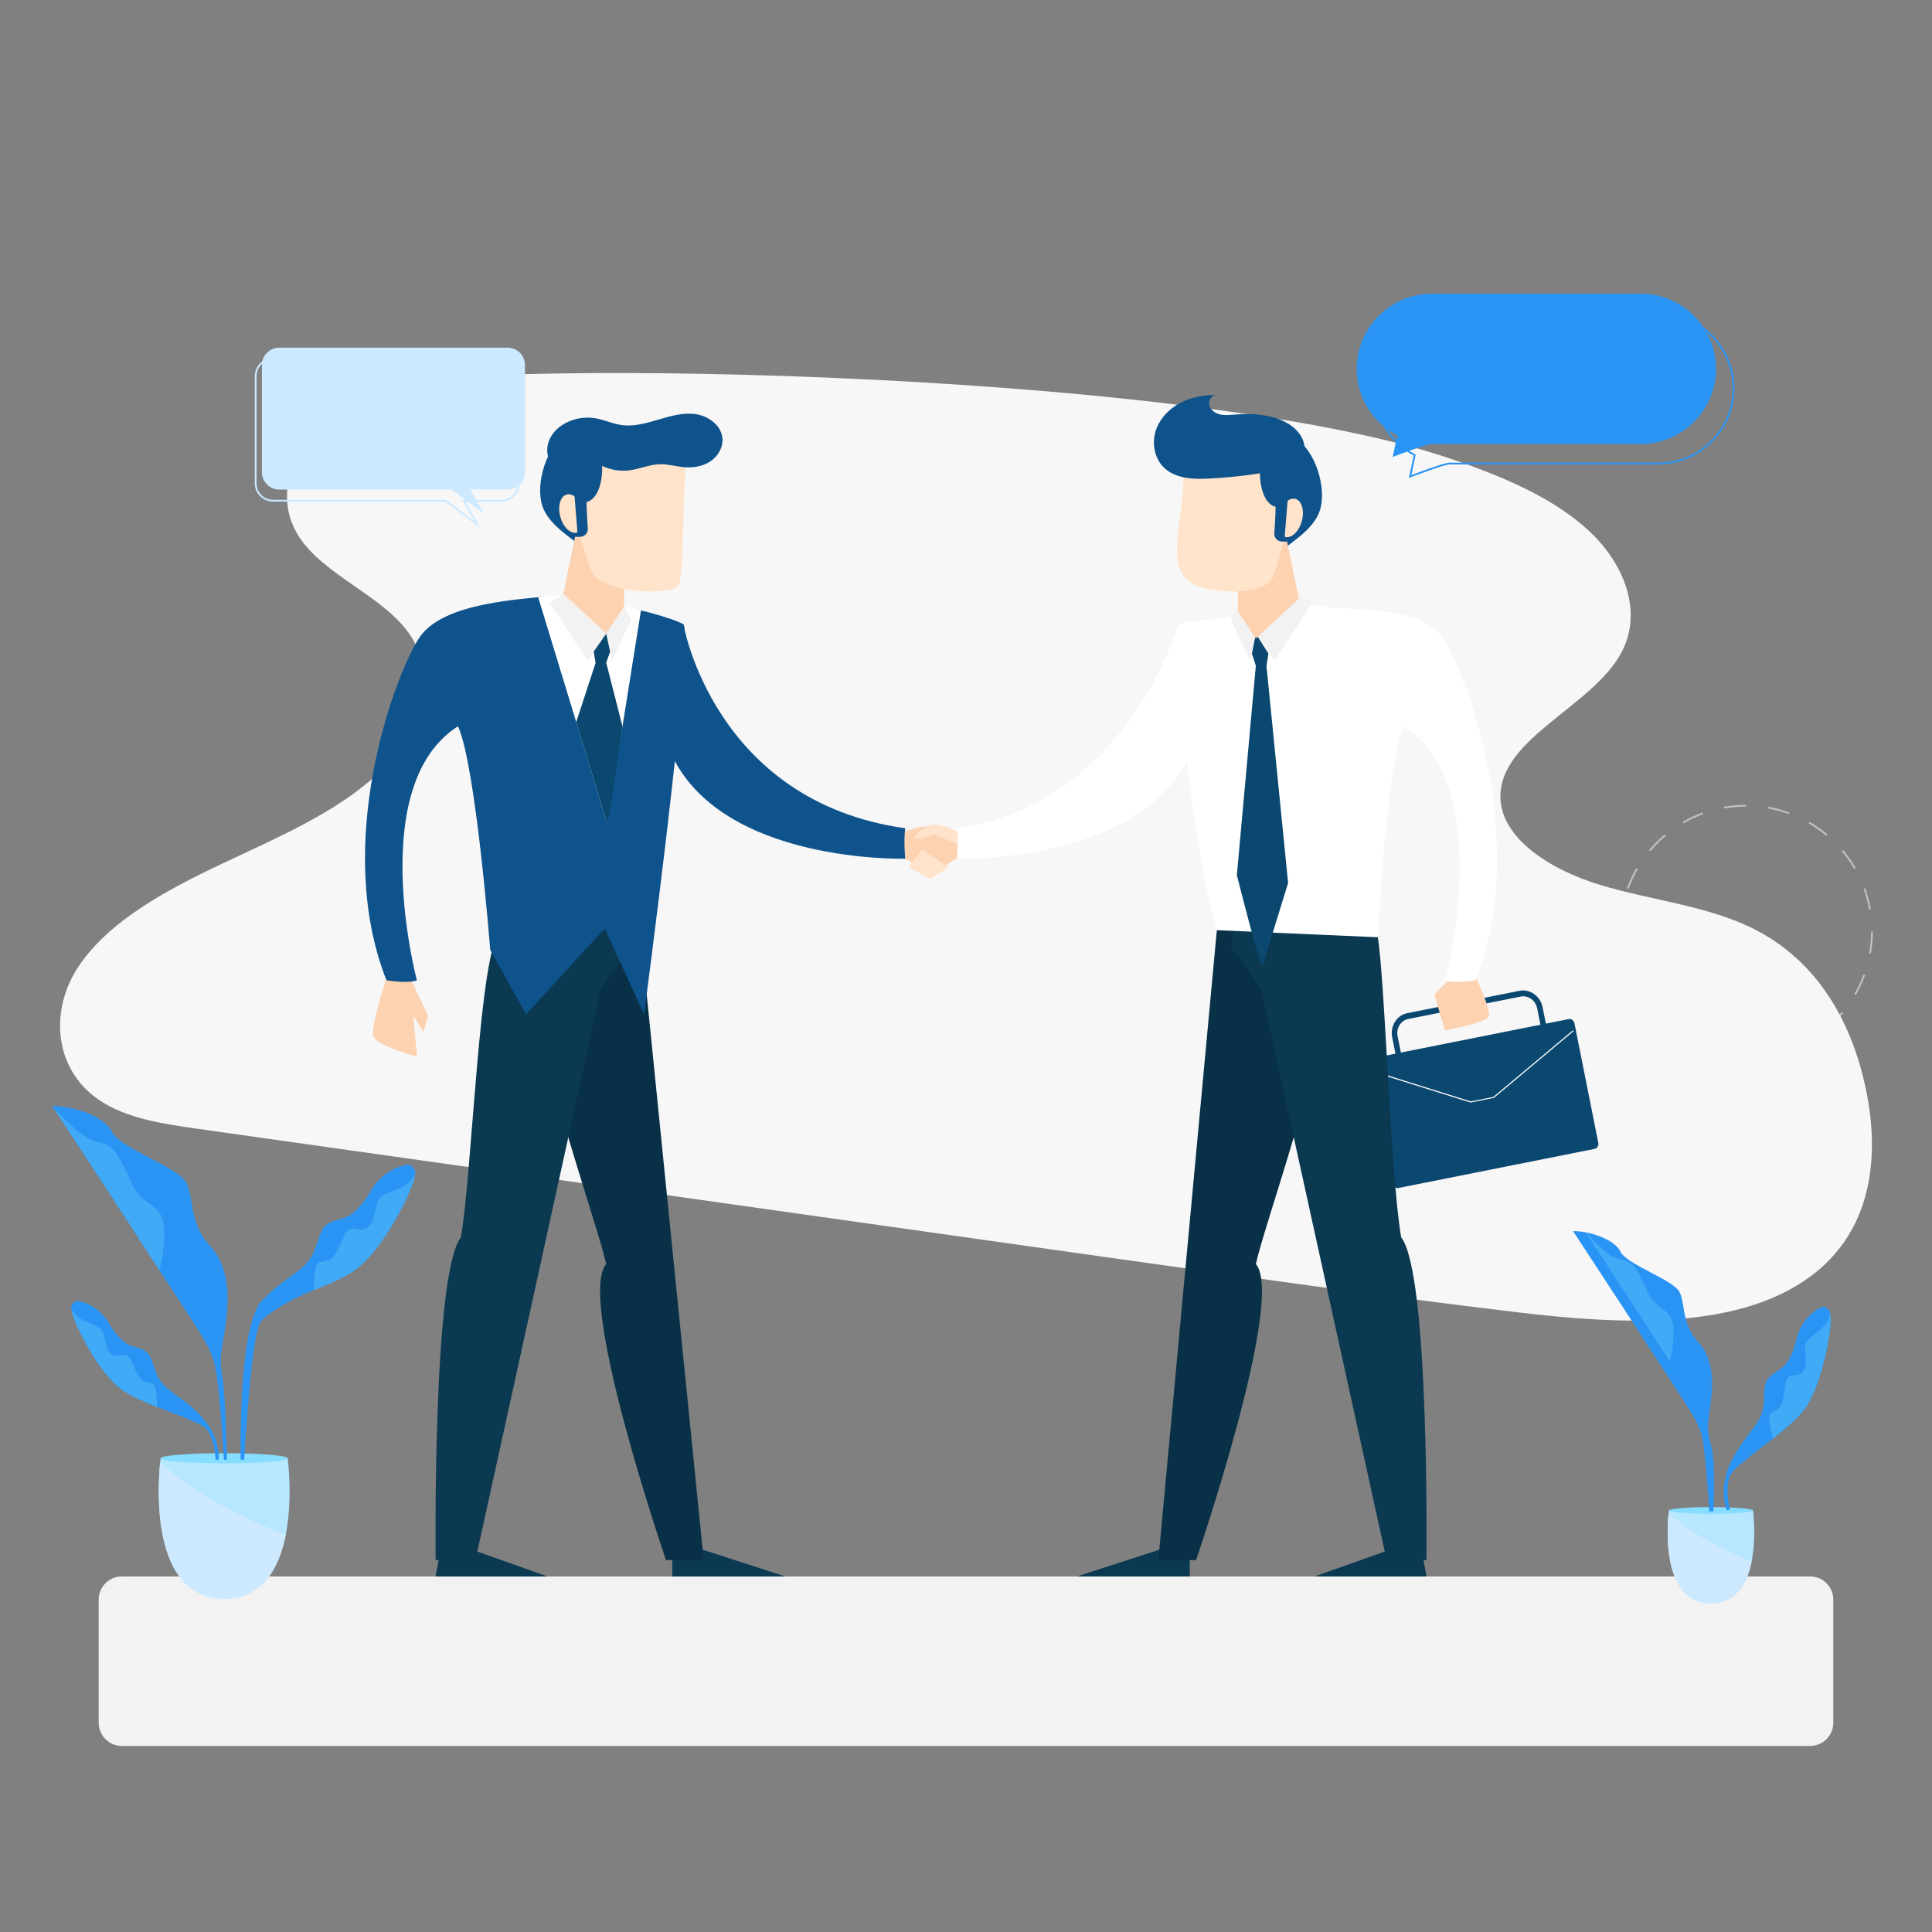 <svg xmlns="http://www.w3.org/2000/svg" xmlns:xlink="http://www.w3.org/1999/xlink" version="1.1" id="Layer_2" x="0px" y="0px" viewBox="0 0 1080 1080" style="enable-background:new 0 0 1080 1080;" xml:space="preserve">
<rect x="0" y="0" width="1080" height="1080" fill="#808080" stroke="none"/>
<style xmlns="http://www.w3.org/2000/svg" type="text/css">
	.st0{fill:none;stroke:#C1C1C1;stroke-miterlimit:10;stroke-dasharray:12.278,12.278;}
	.st1{fill:#F7F7F7;}
	.st2{fill:#0b4870;}
	.st3{fill:#FFFFFF;}
	.st4{fill:#FCD2B1;}
	.st5{fill:#0A3951;}
	.st6{fill:#083047;}
	.st7{fill:#F2F2F2;}
	.st8{fill:#0E538C;}
	.st9{fill:#FFE3CA;}
	.st10{fill:#2A94F4;}
	.st11{fill:none;stroke:#2A94F4;stroke-miterlimit:10;}
	.st12{fill:#CCE9FF;}
	.st13{fill:none;stroke:#CCE9FF;stroke-miterlimit:10;}
	.st14{fill:#B6E7FF;}
	.st15{fill:#85DDFF;}
	.st16{fill:#41AAF7;}
</style>
<g xmlns="http://www.w3.org/2000/svg">
	<circle class="st0" cx="976.07" cy="520.75" r="70.35"/>
</g>
<g xmlns="http://www.w3.org/2000/svg">
	<path class="st1" d="M810.51,256.29c28.83,9.77,57.49,21.69,77.66,40.41c20.17,18.72,30.27,45.63,18.17,68.15   c-16.16,30.08-67.36,47.57-67.6,80.16c-0.17,23.34,27.61,41.15,55.66,49.64c28.04,8.48,59.09,11.54,84.6,23.94   c38.49,18.71,56.54,54.93,63.93,89.68c7.67,36.08,4.56,77.16-28.37,103.34c-40.93,32.54-108.63,28.87-166.58,21.93   c-77.33-9.26-154.32-20.14-231.29-31.01c-168.74-23.84-337.48-47.69-506.22-71.53c-18.09-2.56-36.92-5.35-51.62-13.92   c-29.19-17.01-31.67-52.13-14.7-77.2c16.97-25.07,48.36-42.1,79.54-56.85c31.18-14.74,64.1-28.68,87.46-50.45   c23.35-21.77,34.97-53.99,17.3-78.77c-14.97-20.99-47.14-32.21-61.16-53.59c-18.48-28.17,2.78-64.15,36.31-82.13   S658.19,204.65,810.51,256.29z"/>
</g>
<g xmlns="http://www.w3.org/2000/svg">
	<g>
		<path class="st2" d="M876.9,569.68l-12.75,2.54l-1.83-9.17c-1.24-6.24-7.02-10.36-12.87-9.2l-62.85,12.54    c-5.85,1.17-9.61,7.19-8.36,13.43l1.83,9.17l-12.75,2.54c-1.45,0.29-2.38,1.79-2.08,3.33l13.35,66.95    c0.31,1.54,1.75,2.57,3.2,2.28l109.6-21.86c1.45-0.29,2.38-1.79,2.08-3.33l-13.35-66.95C879.79,570.42,878.35,569.39,876.9,569.68    z M861.11,572.83l-78.02,15.56l-1.83-9.17c-0.89-4.46,1.79-8.76,5.97-9.59l62.85-12.54c4.18-0.83,8.31,2.11,9.2,6.57    L861.11,572.83z"/>
		<g>
			<polygon class="st3" points="835.12,613.71 822.03,616.32 766.52,598.93 766.89,598.4 822.17,615.72 834.76,613.21 879.17,576      879.71,576.35    "/>
		</g>
	</g>
	<path class="st4" d="M535.07,464.76c0,0-12.05-3.97-14.42-2.58s-14.61,17.85-14.61,17.85l16.39,7.82l18.56-12.04L535.07,464.76z"/>
	<path class="st4" d="M824.31,544.99c0,0,9.82,19.9,7.76,23.45C830,572,807.77,576,807.77,576l-5.95-19.96l10.61-11.06H824.31z"/>
	<polygon class="st5" points="653.83,864.43 602.02,881.24 665.09,881.24 665.09,864.43  "/>
	<polygon class="st5" points="782.24,864.43 734.92,881.24 797.46,881.24 794.25,864.43  "/>
	<path class="st6" d="M680.22,519.97l-32.7,352.12h21.09c0,0,50.14-146.16,33.41-165.5c5.38-23.95,39.63-118.83,31.72-128.96   c-7.91-10.13-22.41-63.02-22.41-63.02L680.22,519.97z"/>
	<path class="st5" d="M688.02,529.46l17,23.41l70.1,319.22h22.27c0,0,1.85-160.14-14.11-180.36c-6.38-36.18-9.4-159.25-14.11-172.74   c-21.28-1.06-77.15-7.62-77.15-7.62L688.02,529.46z"/>
	<path class="st3" d="M806.87,357c-10.86-17.06-42.33-15.49-66.37-17.75c-6.96-0.65-12.77-3.58-17.71-4.25l-32.73,9.86   c-1.88,0.4-28.18,2.33-31.19,4.14c-0.36,0.42-28.85,100.66-124,114c1,7,0,17,0,17s97.99,2.84,128.79-54.56   c6.76,62.87,16.56,94.53,16.56,94.53l90,3.96c0,0,4.64-95.92,14.64-117.92c52,33,23,142,23,142s4,2,17,0   C854.87,472,820.87,379,806.87,357z"/>
	<polygon class="st7" points="702.02,354.25 712.5,369.21 733.74,336.88 726.02,332  "/>
	<polygon class="st7" points="702.02,354.25 698.76,369.21 688.02,346.23 692.02,339.25  "/>
	<path class="st2" d="M699.83,365.39l2.19,6.77l-10.61,117.05c0,0,13.55,53.94,14.46,50.64c0.91-3.3,14.19-46.27,14.19-46.27   l-12.09-121.25l1.06-7.01l-7-11.08L699.83,365.39z"/>
	<g>
		<path class="st8" d="M726.06,246.32c11,9,16,30,11,41s-18,17-23,23c-10-12-24-20-24-20l7-30l14-7L726.06,246.32z"/>
		<polygon class="st4" points="692.06,315.9 692.06,341.9 702.06,356.9 726.06,334.65 716.56,288.6   "/>
		<path class="st9" d="M661.35,254.99c2.8,31.11-12.08,61.24,4.67,70.72c3.74,4.71,41.38,9.9,46.05-4.24s16.57-54.22,7.22-66.48    C709.95,242.73,661.35,254.99,661.35,254.99z"/>
		<path class="st8" d="M705.06,258.32c-2,8,0,23,8,25c0,3.82-0.41,10.49-0.7,14.82c-0.16,2.39,1.66,4.45,4.05,4.58    c1.88,0.1,3.65,0.08,3.65-0.4c0-1,6-44,6-44H705.06z"/>
		
			<ellipse transform="matrix(0.259 -0.966 0.966 0.259 254.669 911.29)" class="st9" cx="721.32" cy="289.65" rx="11" ry="6.67"/>
		<polygon class="st8" points="714.06,282.32 713.06,300.32 718.06,301.32 720.06,276.32   "/>
		<g>
			<path class="st8" d="M726.42,260.22c-16.58,4.01-33.53,6.45-50.56,7.3c-8.79,0.44-18.56,0.1-24.98-5.92     c-5.29-4.96-7.02-13.08-5.04-20.06s7.28-12.74,13.67-16.17c6.39-3.43,13.77-4.69,21.02-4.59c-2.75-0.47-5.14,2.71-4.6,5.45     c0.54,2.74,3.13,4.69,5.84,5.38s5.55,0.37,8.34,0.15c6.99-0.54,14.09-0.41,20.88,1.32c6.79,1.72,13.55,5.4,16.77,11.63     s1.49,15.22-4.86,18.18"/>
		</g>
	</g>
</g>
<path xmlns="http://www.w3.org/2000/svg" class="st7" d="M68.12,881.24h943.75c7.16,0,12.96,5.8,12.96,12.96v68.83c0,7.16-5.8,12.96-12.96,12.96H68.12  c-7.16,0-12.96-5.8-12.96-12.96V894.2C55.16,887.04,60.96,881.24,68.12,881.24z"/>
<g xmlns="http://www.w3.org/2000/svg">
	<path class="st4" d="M505.83,464.76c0,0,12.06-3.97,14.42-2.58s14.61,17.85,14.61,17.85l-16.39,7.82l-18.56-12.04L505.83,464.76z"/>
	<path class="st4" d="M216.59,544.99c0,0-9.82,29.3-7.76,34.54c2.07,5.24,24.3,11.13,24.3,11.13l-2.07-22.83l5.69,9.08l2.59-9.08   l-10.86-22.83H216.59z"/>
	<polygon class="st5" points="387.08,864.43 438.89,881.24 375.81,881.24 375.81,864.43  "/>
	<polygon class="st5" points="258.67,864.43 305.99,881.24 243.45,881.24 246.66,864.43  "/>
	<path class="st6" d="M358.32,524.2l35.06,347.89h-21.09c0,0-50.14-146.16-33.41-165.5c-5.38-23.95-39.63-118.83-31.72-128.96   c7.91-10.13,22.41-63.02,22.41-63.02L358.32,524.2z"/>
	<path class="st5" d="M352.89,529.46l-17,23.41l-70.1,319.22h-22.27c0,0-1.85-160.14,14.11-180.36   c6.38-36.18,10.36-162.27,22.07-170.78c21.28-1.06,69.19-9.58,69.19-9.58L352.89,529.46z"/>
	<path class="st8" d="M360.04,567l-22-48l-44,48l-20-36c0,0-8-103-18-125c-52,33-23,142-23,142s-4,2-17,0c-30-76,4-169,18-191   c10.86-17.06,42.76-20.89,66.8-23.15c6.96-0.65,16.76,4.93,21.7,4.26c0,0,22.35-0.75,41.35,4.53l0.02,0.01   c8.2,2.28,15.12,4.54,18.13,6.35C388.04,356,360.04,567,360.04,567z"/>
	<path class="st8" d="M382.04,349c0,0,17,99,124,114c-1,7,0,17,0,17s-103,3-131-59C366.04,362,382.04,349,382.04,349z"/>
	<path class="st3" d="M358.32,341.14l-18.98,118.99l-38.5-126.28c6.96-0.65,13.26-1.18,18.2-1.85L358.32,341.14z"/>
	<g>
		<path class="st8" d="M314.88,243.67c-11,9-16,30-11,41s18,17,23,23c10-12,24-20,24-20l-7-30l-14-7L314.88,243.67z"/>
		<polygon class="st4" points="348.88,313.25 348.88,339.25 338.88,354.25 314.88,332 324.38,285.95   "/>
		<path class="st9" d="M383.88,252.67c-3,33-1,70-5,75s-44,5-49-10s-18-52-8-65S383.88,252.67,383.88,252.67z"/>
		<path class="st8" d="M335.88,255.67c2,8,0,23-8,25c0,3.82,0.41,10.49,0.7,14.82c0.16,2.39-1.66,4.45-4.05,4.58    c-1.88,0.1-3.65,0.08-3.65-0.4c0-1-6-44-6-44H335.88z"/>
		<ellipse transform="matrix(0.966 -0.259 0.259 0.966 -63.446 92.612)" class="st9" cx="319.62" cy="287" rx="6.67" ry="11"/>
		<polygon class="st8" points="326.88,279.67 327.88,297.67 322.88,298.67 320.88,273.67   "/>
		<g>
			<path class="st8" d="M331.23,257.12c5.74,4.57,13.36,6.71,20.63,5.79c5.76-0.73,11.23-3.26,17.03-3.4     c4.44-0.11,8.78,1.2,13.2,1.62c5.1,0.48,10.46-0.29,14.77-3.06c4.31-2.77,7.37-7.75,7-12.86c-0.51-7.13-7.42-12.46-14.48-13.62     s-14.2,0.86-21.06,2.9c-6.85,2.03-13.97,4.12-21.04,3.09c-4.95-0.72-9.58-2.95-14.52-3.77c-5.35-0.9-10.98-0.08-15.85,2.3     c-3.68,1.8-6.98,4.53-9.01,8.1s-2.65,8-1.24,11.85c1.27,3.46,4.09,6.23,7.39,7.87s7.05,2.22,10.74,2.15L331.23,257.12z"/>
		</g>
	</g>
	<polygon class="st7" points="338.88,354.25 328.41,369.21 307.17,336.88 314.88,332  "/>
	<polygon class="st7" points="338.88,354.25 342.14,369.21 352.89,346.23 348.88,339.25  "/>
	<path class="st2" d="M341.07,364.31l-2.19,6.11l9.08,35.63c0,0-7.72,57.06-8.63,54.08s-17.22-56.5-17.22-56.5l10.83-33.06   l-1.06-6.32l7-10L341.07,364.31z"/>
</g>
<path xmlns="http://www.w3.org/2000/svg" class="st9" d="M507.8,484.79c1.93-2.7,7.73-9.93,7.73-9.93l14.68,9.93l-10.04,6.57L507.8,484.79z"/>
<path xmlns="http://www.w3.org/2000/svg" class="st9" d="M535.27,464.76c0,0-7.52-3.65-12.57-3.97s-11.7,6.87-11.7,6.87s0.21,1.29,2.9,1.29c2.68,0,8.05-2.58,8.05-2.58  l13.55,5.68L535.27,464.76z"/>
<g xmlns="http://www.w3.org/2000/svg">
	<path class="st10" d="M917.24,164.17H800.43c-23.13,0-42.05,18.91-42.05,42.02v0c0,16.15,9.24,30.23,22.69,37.26l-2.55,11.99   c0,0,18.87-7.23,21.91-7.23h116.81c23.13,0,42.05-18.91,42.05-42.02v0C959.29,183.08,940.37,164.17,917.24,164.17z"/>
	<path class="st11" d="M926.99,175.1H810.18c-23.13,0-42.05,18.91-42.05,42.02v0c0,16.15,9.24,30.23,22.69,37.26l-2.55,11.99   c0,0,18.87-7.23,21.91-7.23h116.81c23.13,0,42.05-18.91,42.05-42.02v0C969.04,194.01,950.12,175.1,926.99,175.1z"/>
</g>
<g xmlns="http://www.w3.org/2000/svg">
	<path class="st12" d="M283.79,194.34H156.08c-5.31,0-9.66,4.35-9.66,9.66v60.01c0,5.31,4.35,9.66,9.66,9.66h96.4L270.37,287   l-7.53-13.33h20.96c5.31,0,9.66-4.35,9.66-9.66V204C293.46,198.69,289.11,194.34,283.79,194.34z"/>
	<path class="st13" d="M280.3,200.56H152.58c-5.31,0-9.66,4.35-9.66,9.66v60.01c0,5.31,4.35,9.66,9.66,9.66h96.4l17.89,13.33   l-7.53-13.33h20.96c5.31,0,9.66-4.35,9.66-9.66v-60.01C289.96,204.91,285.61,200.56,280.3,200.56z"/>
</g>
<g xmlns="http://www.w3.org/2000/svg">
	<path class="st14" d="M125.31,893.62c21.68,0,30.83-17.31,34.43-35.68c4.07-20.72,1.08-42.77,1.08-42.77H89.8   c0,0-0.11,0.84-0.27,2.34C88.21,830.55,83.93,893.62,125.31,893.62z"/>
	<path class="st15" d="M89.8,815.17c0,1.55,15.9,2.81,35.52,2.81c19.61,0,35.52-1.26,35.52-2.81c0-1.55-15.9-2.81-35.52-2.81   C105.7,812.36,89.8,813.62,89.8,815.17z"/>
	<path class="st10" d="M29.14,618.26c0,0,37.46,56.99,59.93,91.77s28.36,42,31.03,53.24c2.68,11.24,5.08,52.7,5.08,52.7h1.66   c0,0-0.58-35.2-2.6-47.04c-1.96-11.45,0.14-15.56,1.75-27.6c1.61-12.04,3.75-31.3-8.43-44.68c-12.17-13.38-8.96-26.49-13.24-35.31   c-4.28-8.83-37.46-19.53-41.74-28.63C58.3,623.61,39.58,617.99,29.14,618.26z"/>
	<path class="st16" d="M29.14,618.26c0,0,11.77,13.38,19.8,17.93c8.03,4.55,11.77,0.53,17.92,11.5c6.15,10.97,6.39,15.79,12.02,21.4   c5.63,5.62,12.32,5.89,12.86,18.19c0.54,12.31-2.67,22.74-2.67,22.74S31.55,621.2,29.14,618.26z"/>
	<path class="st10" d="M122.22,815.97h-1.68c0,0-0.5-11.39-5.03-16.92c-2.92-3.57-15.32-7.62-27.57-12.48   c-6.75-2.67-13.45-5.59-18.51-8.81c-14.25-9.05-27.83-38.21-28.99-43.41c-0.41-1.81-0.59-2.91-0.58-3.66v-0.02   c0.03-1.4,0.72-1.61,1.92-3.02c0.58-0.68,2.31-0.45,4.43,0.2c6.14,1.87,11.33,6.08,14.54,11.64c2.97,5.14,7.72,11.57,13.54,13.13   c10.06,2.68,9.22,4.35,12.93,14.58c3.7,10.23,13.05,11.9,24.78,23.96C123.73,803.23,122.22,815.97,122.22,815.97z"/>
	<path class="st16" d="M87.94,786.57c-6.75-2.67-13.45-5.59-18.51-8.81c-14.25-9.05-27.83-38.21-28.99-43.41   c-0.41-1.81-0.59-2.91-0.58-3.66c0.04,0.34,0.7,4.96,8.13,8.03c7.7,3.18,9.21,3.18,10.22,8.04c1.01,4.86,1.85,10.06,5.87,11.06   c4.02,1.01,6.54-3.52,9.71,3.85c3.19,7.37,4.71,9.89,7.63,10.89c2.93,1.01,5.15-0.5,5.8,5.2   C87.61,781.24,87.83,784.54,87.94,786.57z"/>
	<path class="st10" d="M134.54,815.97h1.99c0,0,3.89-70.55,9.24-77.1c3.45-4.23,14.85-11.8,29.37-17.56   c7.99-3.17,15.94-6.62,21.93-10.43c16.88-10.72,32.96-45.26,34.34-51.42c0.49-2.14,0.7-3.44,0.69-4.34v-0.02   c-0.04-1.66-0.86-1.91-2.27-3.57c-0.68-0.81-2.74-0.53-5.25,0.24c-7.28,2.22-13.42,7.2-17.22,13.79   c-3.52,6.09-9.15,13.71-16.04,15.55c-11.91,3.18-10.92,5.16-15.32,17.27c-4.38,12.11-15.46,14.09-29.35,28.38   C132.75,741.05,134.54,815.97,134.54,815.97z"/>
	<path class="st16" d="M175.14,721.31c7.99-3.17,15.94-6.62,21.93-10.43c16.88-10.72,32.96-45.26,34.34-51.42   c0.49-2.14,0.7-3.44,0.69-4.34c-0.05,0.41-0.83,5.87-9.62,9.5c-9.12,3.76-10.91,3.76-12.1,9.53c-1.19,5.75-2.19,11.91-6.95,13.1   c-4.76,1.19-7.74-4.17-11.51,4.56c-3.78,8.73-5.57,11.71-9.04,12.9c-3.47,1.19-6.1-0.6-6.87,6.16   C175.53,715,175.27,718.91,175.14,721.31z"/>
	<g>
		<path class="st12" d="M125.31,893.62c21.68,0,30.83-17.31,34.43-35.68c-21.25-8.06-48.01-20.97-70.21-40.43    C88.21,830.55,83.93,893.62,125.31,893.62z"/>
	</g>
</g>
<g xmlns="http://www.w3.org/2000/svg">
	<path class="st14" d="M956.44,896.27c14.35,0,20.4-11.46,22.79-23.62c2.69-13.71,0.72-28.31,0.72-28.31h-47.01   c0,0-0.07,0.56-0.18,1.55C931.88,854.53,929.05,896.27,956.44,896.27z"/>
	<path class="st15" d="M932.93,844.35c0,1.03,10.52,1.86,23.51,1.86c12.98,0,23.51-0.83,23.51-1.86c0-1.03-10.52-1.86-23.51-1.86   C943.46,842.49,932.93,843.32,932.93,844.35z"/>
	<path class="st10" d="M879.35,688.23c0,0,29.68,45.15,47.48,72.71c17.81,27.56,22.47,33.28,24.59,42.18   c2.12,8.9,4.03,41.76,4.03,41.76h2.33c0,0,1.48-27.77-1.27-36.88c-2.76-9.11-1.7-12.72-0.42-22.26c1.27-9.54,2.97-24.8-6.68-35.4   c-9.64-10.6-7.1-20.98-10.49-27.98c-3.39-7-29.68-15.47-33.07-22.68C902.46,692.47,887.62,688.02,879.35,688.23z"/>
	<path class="st16" d="M885.84,688.23c0,0,9.33,10.6,15.69,14.2c6.36,3.6,9.33,0.42,14.2,9.11c4.88,8.69,5.06,12.51,9.53,16.96   c4.46,4.45,9.76,4.66,10.19,14.41c0.42,9.75-2.12,18.02-2.12,18.02S887.75,690.56,885.84,688.23z"/>
	<path class="st10" d="M965.32,844.35l1.7-0.51c0,0-2.95-11.68-0.04-18.65c1.87-4.5,13.19-12.36,24.12-20.99   c6.02-4.75,11.92-9.74,16.07-14.53c11.68-13.48,16.57-47.11,16.18-52.73c-0.13-1.96-0.28-3.12-0.52-3.88l-0.01-0.02   c-0.45-1.41-1.22-1.41-2.86-2.47c-0.79-0.52-2.48,0.25-4.42,1.55c-5.65,3.76-9.62,9.59-11.19,16.19   c-1.45,6.11-4.31,14.06-9.72,17.39c-9.36,5.77-8.01,7.2-8.67,18.68c-0.64,11.47-9.6,16-17.81,31.77   C959.93,831.91,965.32,844.35,965.32,844.35z"/>
	<path class="st16" d="M991.1,804.19c6.02-4.75,11.92-9.74,16.07-14.53c11.68-13.48,16.57-47.11,16.18-52.73   c-0.13-1.96-0.28-3.12-0.52-3.88c0.06,0.36,0.79,5.23-5.79,10.59c-6.83,5.55-8.36,6.01-7.9,11.24c0.46,5.22,1.18,10.74-2.59,12.98   c-3.77,2.24-7.68-1.58-8.66,6.84c-0.99,8.43-1.76,11.43-4.42,13.34c-2.66,1.9-5.36,1.05-4.3,7.02   C989.82,798.69,990.6,802.1,991.1,804.19z"/>
	<g>
		<path class="st12" d="M956.44,896.27c14.35,0,20.4-11.46,22.79-23.62c-14.06-5.33-31.78-13.88-46.47-26.76    C931.88,854.53,929.05,896.27,956.44,896.27z"/>
	</g>
</g>
</svg>